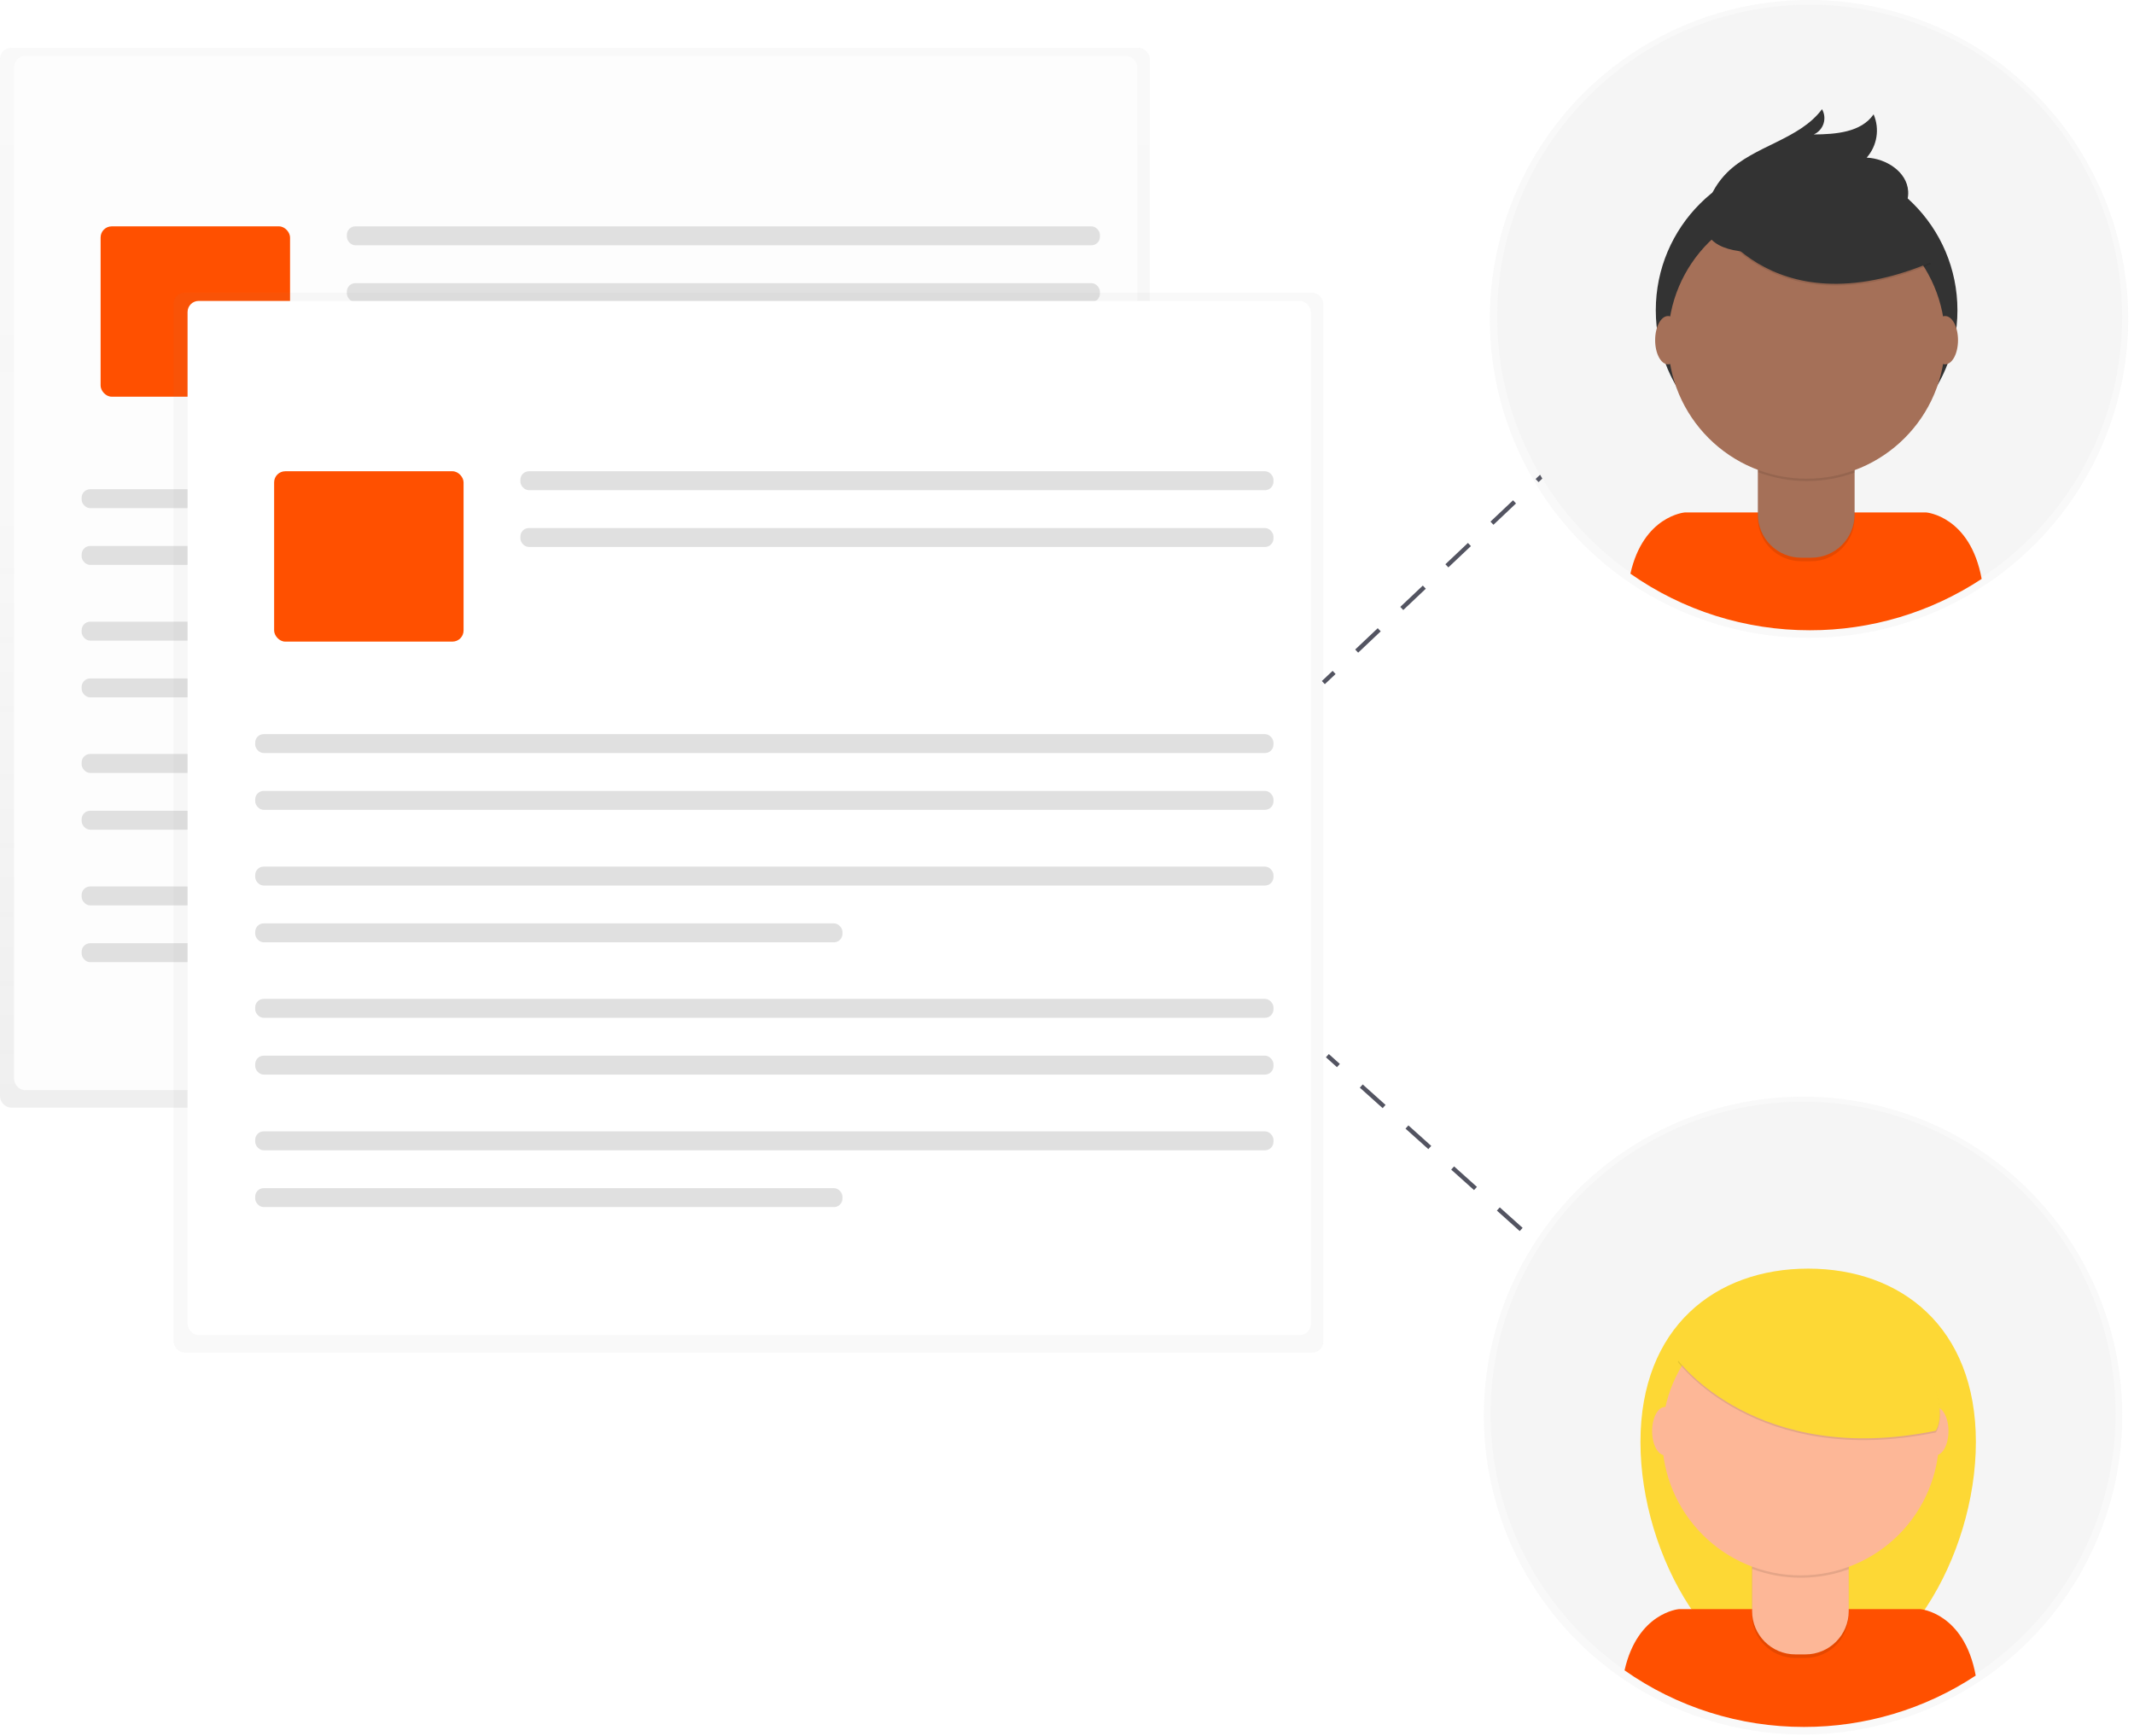 <?xml version="1.0" encoding="UTF-8"?>
<svg width="295px" height="240px" viewBox="0 0 295 240" version="1.1" xmlns="http://www.w3.org/2000/svg" xmlns:xlink="http://www.w3.org/1999/xlink">
    <!-- Generator: Sketch 49.1 (51147) - http://www.bohemiancoding.com/sketch -->
    <title>undraw_live_collaboration_2r4y</title>
    <desc>Created with Sketch.</desc>
    <defs>
        <linearGradient x1="50.001%" y1="100%" x2="50.001%" y2="0%" id="linearGradient-1">
            <stop stop-color="#808080" stop-opacity="0.25" offset="0%"></stop>
            <stop stop-color="#808080" stop-opacity="0.12" offset="54%"></stop>
            <stop stop-color="#808080" stop-opacity="0.1" offset="100%"></stop>
        </linearGradient>
        <linearGradient x1="30314%" y1="54835%" x2="30314%" y2="11867%" id="linearGradient-2">
            <stop stop-color="#808080" stop-opacity="0.25" offset="0%"></stop>
            <stop stop-color="#808080" stop-opacity="0.12" offset="54%"></stop>
            <stop stop-color="#808080" stop-opacity="0.1" offset="100%"></stop>
        </linearGradient>
        <linearGradient x1="73030%" y1="70319%" x2="73030%" y2="44462%" id="linearGradient-3">
            <stop stop-color="#808080" stop-opacity="0.25" offset="0%"></stop>
            <stop stop-color="#808080" stop-opacity="0.12" offset="54%"></stop>
            <stop stop-color="#808080" stop-opacity="0.1" offset="100%"></stop>
        </linearGradient>
        <linearGradient x1="73271%" y1="25857%" x2="73271%" y2="0%" id="linearGradient-4">
            <stop stop-color="#808080" stop-opacity="0.25" offset="0%"></stop>
            <stop stop-color="#808080" stop-opacity="0.12" offset="54%"></stop>
            <stop stop-color="#808080" stop-opacity="0.1" offset="100%"></stop>
        </linearGradient>
    </defs>
    <g id="Page-1" stroke="none" stroke-width="1" fill="none" fill-rule="evenodd">
        <g id="Desktop-HD" transform="translate(-978, -562)">
            <g id="Group-4" transform="translate(168, 549)">
                <g id="undraw_live_collaboration_2r4y" transform="translate(810, 13)">
                    <g id="Group" opacity="0.5" transform="translate(0, 6.479)" fill="url(#linearGradient-1)" fill-rule="nonzero">
                        <rect id="Rectangle-path" x="0" y="0.13" width="158.947" height="146.528" rx="1.535"></rect>
                    </g>
                    <rect id="Rectangle-path" fill="#FDFDFD" fill-rule="nonzero" x="1.939" y="7.744" width="155.281" height="142.975" rx="1.535"></rect>
                    <rect id="Rectangle-path" fill="#FF5000" fill-rule="nonzero" x="13.908" y="31.295" width="26.188" height="23.551" rx="1.535"></rect>
                    <rect id="Rectangle-path" fill="#E0E0E0" fill-rule="nonzero" x="47.949" y="31.295" width="104.103" height="2.616" rx="1.173"></rect>
                    <rect id="Rectangle-path" fill="#E0E0E0" fill-rule="nonzero" x="47.949" y="39.145" width="104.103" height="2.616" rx="1.173"></rect>
                    <rect id="Rectangle-path" fill="#E0E0E0" fill-rule="nonzero" x="11.287" y="67.637" width="140.766" height="2.616" rx="1.173"></rect>
                    <rect id="Rectangle-path" fill="#E0E0E0" fill-rule="nonzero" x="11.287" y="75.484" width="140.766" height="2.616" rx="1.173"></rect>
                    <rect id="Rectangle-path" fill="#E0E0E0" fill-rule="nonzero" x="11.287" y="85.953" width="140.766" height="2.616" rx="1.173"></rect>
                    <rect id="Rectangle-path" fill="#E0E0E0" fill-rule="nonzero" x="11.287" y="93.8" width="81.182" height="2.616" rx="1.173"></rect>
                    <rect id="Rectangle-path" fill="#E0E0E0" fill-rule="nonzero" x="11.287" y="104.242" width="140.766" height="2.616" rx="1.173"></rect>
                    <rect id="Rectangle-path" fill="#E0E0E0" fill-rule="nonzero" x="11.287" y="112.092" width="140.766" height="2.616" rx="1.173"></rect>
                    <rect id="Rectangle-path" fill="#E0E0E0" fill-rule="nonzero" x="11.287" y="122.558" width="140.766" height="2.616" rx="1.173"></rect>
                    <rect id="Rectangle-path" fill="#E0E0E0" fill-rule="nonzero" x="11.287" y="130.408" width="81.182" height="2.616" rx="1.173"></rect>
                    <g id="Group" opacity="0.5" transform="translate(23.891, 40.24)" fill="url(#linearGradient-2)" fill-rule="nonzero">
                        <rect id="Rectangle-path" x="0.099" y="0.228" width="158.947" height="146.528" rx="1.535"></rect>
                    </g>
                    <rect id="Rectangle-path" fill="#FFFFFF" fill-rule="nonzero" x="25.929" y="41.604" width="155.281" height="142.975" rx="1.535"></rect>
                    <rect id="Rectangle-path" fill="#FF5000" fill-rule="nonzero" x="37.895" y="65.155" width="26.188" height="23.551" rx="1.535"></rect>
                    <rect id="Rectangle-path" fill="#E0E0E0" fill-rule="nonzero" x="71.939" y="65.155" width="104.103" height="2.616" rx="1.173"></rect>
                    <rect id="Rectangle-path" fill="#E0E0E0" fill-rule="nonzero" x="71.939" y="73.005" width="104.103" height="2.616" rx="1.173"></rect>
                    <rect id="Rectangle-path" fill="#E0E0E0" fill-rule="nonzero" x="35.277" y="101.497" width="140.766" height="2.616" rx="1.173"></rect>
                    <rect id="Rectangle-path" fill="#E0E0E0" fill-rule="nonzero" x="35.277" y="109.347" width="140.766" height="2.616" rx="1.173"></rect>
                    <rect id="Rectangle-path" fill="#E0E0E0" fill-rule="nonzero" x="35.277" y="119.813" width="140.766" height="2.616" rx="1.173"></rect>
                    <rect id="Rectangle-path" fill="#E0E0E0" fill-rule="nonzero" x="35.277" y="127.663" width="81.182" height="2.616" rx="1.173"></rect>
                    <rect id="Rectangle-path" fill="#E0E0E0" fill-rule="nonzero" x="35.277" y="138.101" width="140.766" height="2.616" rx="1.173"></rect>
                    <rect id="Rectangle-path" fill="#E0E0E0" fill-rule="nonzero" x="35.277" y="145.952" width="140.766" height="2.616" rx="1.173"></rect>
                    <rect id="Rectangle-path" fill="#E0E0E0" fill-rule="nonzero" x="35.277" y="156.417" width="140.766" height="2.616" rx="1.173"></rect>
                    <rect id="Rectangle-path" fill="#E0E0E0" fill-rule="nonzero" x="35.277" y="164.268" width="81.182" height="2.616" rx="1.173"></rect>
                    <path d="M182.937,94.373 L184.425,92.968" id="Shape" stroke="#535461" stroke-width="0.6"></path>
                    <path d="M187.544,90.018 L242.135,38.402" id="Shape" stroke="#535461" stroke-width="0.6" stroke-dasharray="4.29"></path>
                    <path d="M243.695,36.925 L245.18,35.52" id="Shape" stroke="#535461" stroke-width="0.6"></path>
                    <path d="M183.493,145.952 L185.019,147.319" id="Shape" stroke="#535461" stroke-width="0.6"></path>
                    <path d="M188.179,150.153 L243.48,199.757" id="Shape" stroke="#535461" stroke-width="0.6" stroke-dasharray="4.242"></path>
                    <path d="M245.06,201.176 L246.582,202.54" id="Shape" stroke="#535461" stroke-width="0.6"></path>
                    <g id="Group" opacity="0.5" transform="translate(205.121, 151.411)" fill="url(#linearGradient-3)" fill-rule="nonzero">
                        <ellipse id="Oval" cx="44.13" cy="44.301" rx="44.127" ry="44.09"></ellipse>
                    </g>
                    <ellipse id="Oval" fill="#F5F5F5" fill-rule="nonzero" cx="249.251" cy="195.471" rx="43.195" ry="43.159"></ellipse>
                    <path d="M273.142,199.358 C273.142,215.253 262.76,232.948 249.958,232.948 C237.156,232.948 226.773,215.25 226.773,199.358 C226.773,183.467 237.156,175.395 249.958,175.395 C262.76,175.395 273.142,183.46 273.142,199.358 Z" id="Shape" fill="#FDD835" fill-rule="nonzero"></path>
                    <path d="M249.374,238.759 C257.815,238.772 266.073,236.303 273.118,231.659 C271.528,222.967 265.47,222.472 265.47,222.472 L232.084,222.472 C232.084,222.472 226.367,222.943 224.575,230.936 C231.836,236.039 240.498,238.771 249.374,238.759 Z" id="Shape" fill="#FF5000" fill-rule="nonzero"></path>
                    <path d="M242.19,211.87 L255.548,211.87 L255.548,223.24 C255.548,226.543 252.868,229.221 249.562,229.221 L248.176,229.221 C244.87,229.221 242.19,226.543 242.19,223.24 L242.19,211.87 Z" id="Shape" fill="#000000" fill-rule="nonzero" opacity="0.1"></path>
                    <path d="M243.347,211.376 L254.422,211.376 C255.053,211.376 255.565,211.887 255.565,212.518 L255.565,222.749 C255.565,226.052 252.885,228.73 249.579,228.73 L248.193,228.73 C244.887,228.73 242.207,226.052 242.207,222.749 L242.207,212.518 C242.207,211.889 242.717,211.378 243.347,211.376 Z" id="Shape" fill="#FDB797" fill-rule="nonzero"></path>
                    <path d="M242.214,216.914 C246.519,218.521 251.258,218.535 255.572,216.951 L255.572,215.311 L242.214,215.311 L242.214,216.914 Z" id="Shape" fill="#000000" fill-rule="nonzero" opacity="0.1"></path>
                    <ellipse id="Oval" fill="#FDB797" fill-rule="nonzero" cx="248.92" cy="198.673" rx="19.147" ry="19.131"></ellipse>
                    <ellipse id="Oval" fill="#FDB797" fill-rule="nonzero" cx="230.166" cy="197.858" rx="1.782" ry="3.339"></ellipse>
                    <ellipse id="Oval" fill="#FDB797" fill-rule="nonzero" cx="267.572" cy="197.858" rx="1.782" ry="3.339"></ellipse>
                    <path d="M231.951,188.296 C231.951,188.296 242.791,203.109 267.603,198.045 C267.603,198.045 270.374,194.676 263.627,184.326 C256.879,173.976 238.094,175.661 231.951,188.296 Z" id="Shape" fill="#000000" fill-rule="nonzero" opacity="0.1"></path>
                    <path d="M231.951,188.057 C231.951,188.057 242.791,202.861 267.603,197.807 C267.603,197.807 270.374,194.437 263.627,184.088 C256.879,173.738 238.094,175.419 231.951,188.057 Z" id="Shape" fill="#FDD835" fill-rule="nonzero"></path>
                    <g id="Group" opacity="0.5" transform="translate(205.804, 0)" fill="url(#linearGradient-4)" fill-rule="nonzero">
                        <ellipse id="Oval" cx="44.27" cy="44.09" rx="44.127" ry="44.09"></ellipse>
                    </g>
                    <ellipse id="Oval" fill="#F5F5F5" fill-rule="nonzero" cx="250.163" cy="43.807" rx="43.195" ry="43.159"></ellipse>
                    <path d="M250.197,87.137 C258.637,87.149 266.895,84.68 273.941,80.037 C272.351,71.344 266.292,70.85 266.292,70.85 L232.893,70.85 C232.893,70.85 227.176,71.32 225.384,79.314 C232.648,84.419 241.316,87.151 250.197,87.137 Z" id="Shape" fill="#FF5000" fill-rule="nonzero"></path>
                    <ellipse id="Oval" fill="#333333" fill-rule="nonzero" cx="249.743" cy="42.896" rx="20.85" ry="20.833"></ellipse>
                    <path d="M243.006,60.247 L256.364,60.247 L256.364,71.613 C256.364,74.917 253.684,77.595 250.378,77.595 L248.992,77.595 C245.686,77.595 243.006,74.917 243.006,71.613 L243.006,60.247 Z" id="Shape" fill="#000000" fill-rule="nonzero" opacity="0.1"></path>
                    <path d="M244.156,59.753 L255.231,59.753 C255.862,59.753 256.374,60.264 256.374,60.895 L256.374,71.126 C256.374,74.429 253.694,77.107 250.388,77.107 L249.002,77.107 C247.413,77.11 245.887,76.481 244.763,75.359 C243.638,74.237 243.006,72.714 243.006,71.126 L243.006,60.895 C243.006,60.591 243.127,60.3 243.343,60.085 C243.559,59.871 243.851,59.751 244.156,59.753 Z" id="Shape" fill="#A57058" fill-rule="nonzero"></path>
                    <path d="M243.04,65.291 C247.345,66.899 252.084,66.912 256.398,65.329 L256.398,63.688 L243.04,63.688 L243.04,65.291 Z" id="Shape" fill="#000000" fill-rule="nonzero" opacity="0.1"></path>
                    <ellipse id="Oval" fill="#A57058" fill-rule="nonzero" cx="249.743" cy="47.05" rx="19.147" ry="19.131"></ellipse>
                    <path d="M236.104,29.648 C236.104,29.648 244.173,46.017 266.938,36.509 L261.637,28.205 L252.241,24.836 L236.104,29.648 Z" id="Shape" fill="#000000" fill-rule="nonzero" opacity="0.1"></path>
                    <path d="M236.104,29.409 C236.104,29.409 244.173,45.778 266.938,36.271 L261.637,27.963 L252.241,24.594 L236.104,29.409 Z" id="Shape" fill="#333333" fill-rule="nonzero"></path>
                    <path d="M236.033,28.301 C236.573,26.619 237.51,25.09 238.763,23.844 C242.517,20.123 248.705,19.339 251.873,15.097 C252.221,15.704 252.296,16.429 252.08,17.095 C251.863,17.76 251.375,18.303 250.736,18.589 C253.767,18.568 257.286,18.302 259.002,15.806 C259.868,17.819 259.496,20.15 258.047,21.794 C260.736,21.917 263.606,23.742 263.78,26.425 C263.897,28.212 262.774,29.907 261.303,30.934 C259.832,31.96 258.053,32.431 256.299,32.816 C251.197,33.945 232.695,38.668 236.033,28.301 Z" id="Shape" fill="#333333" fill-rule="nonzero"></path>
                    <ellipse id="Oval" fill="#A57058" fill-rule="nonzero" cx="230.586" cy="47.033" rx="1.782" ry="3.339"></ellipse>
                    <ellipse id="Oval" fill="#A57058" fill-rule="nonzero" cx="268.89" cy="47.033" rx="1.782" ry="3.339"></ellipse>
                </g>
            </g>
        </g>
    </g>
</svg>